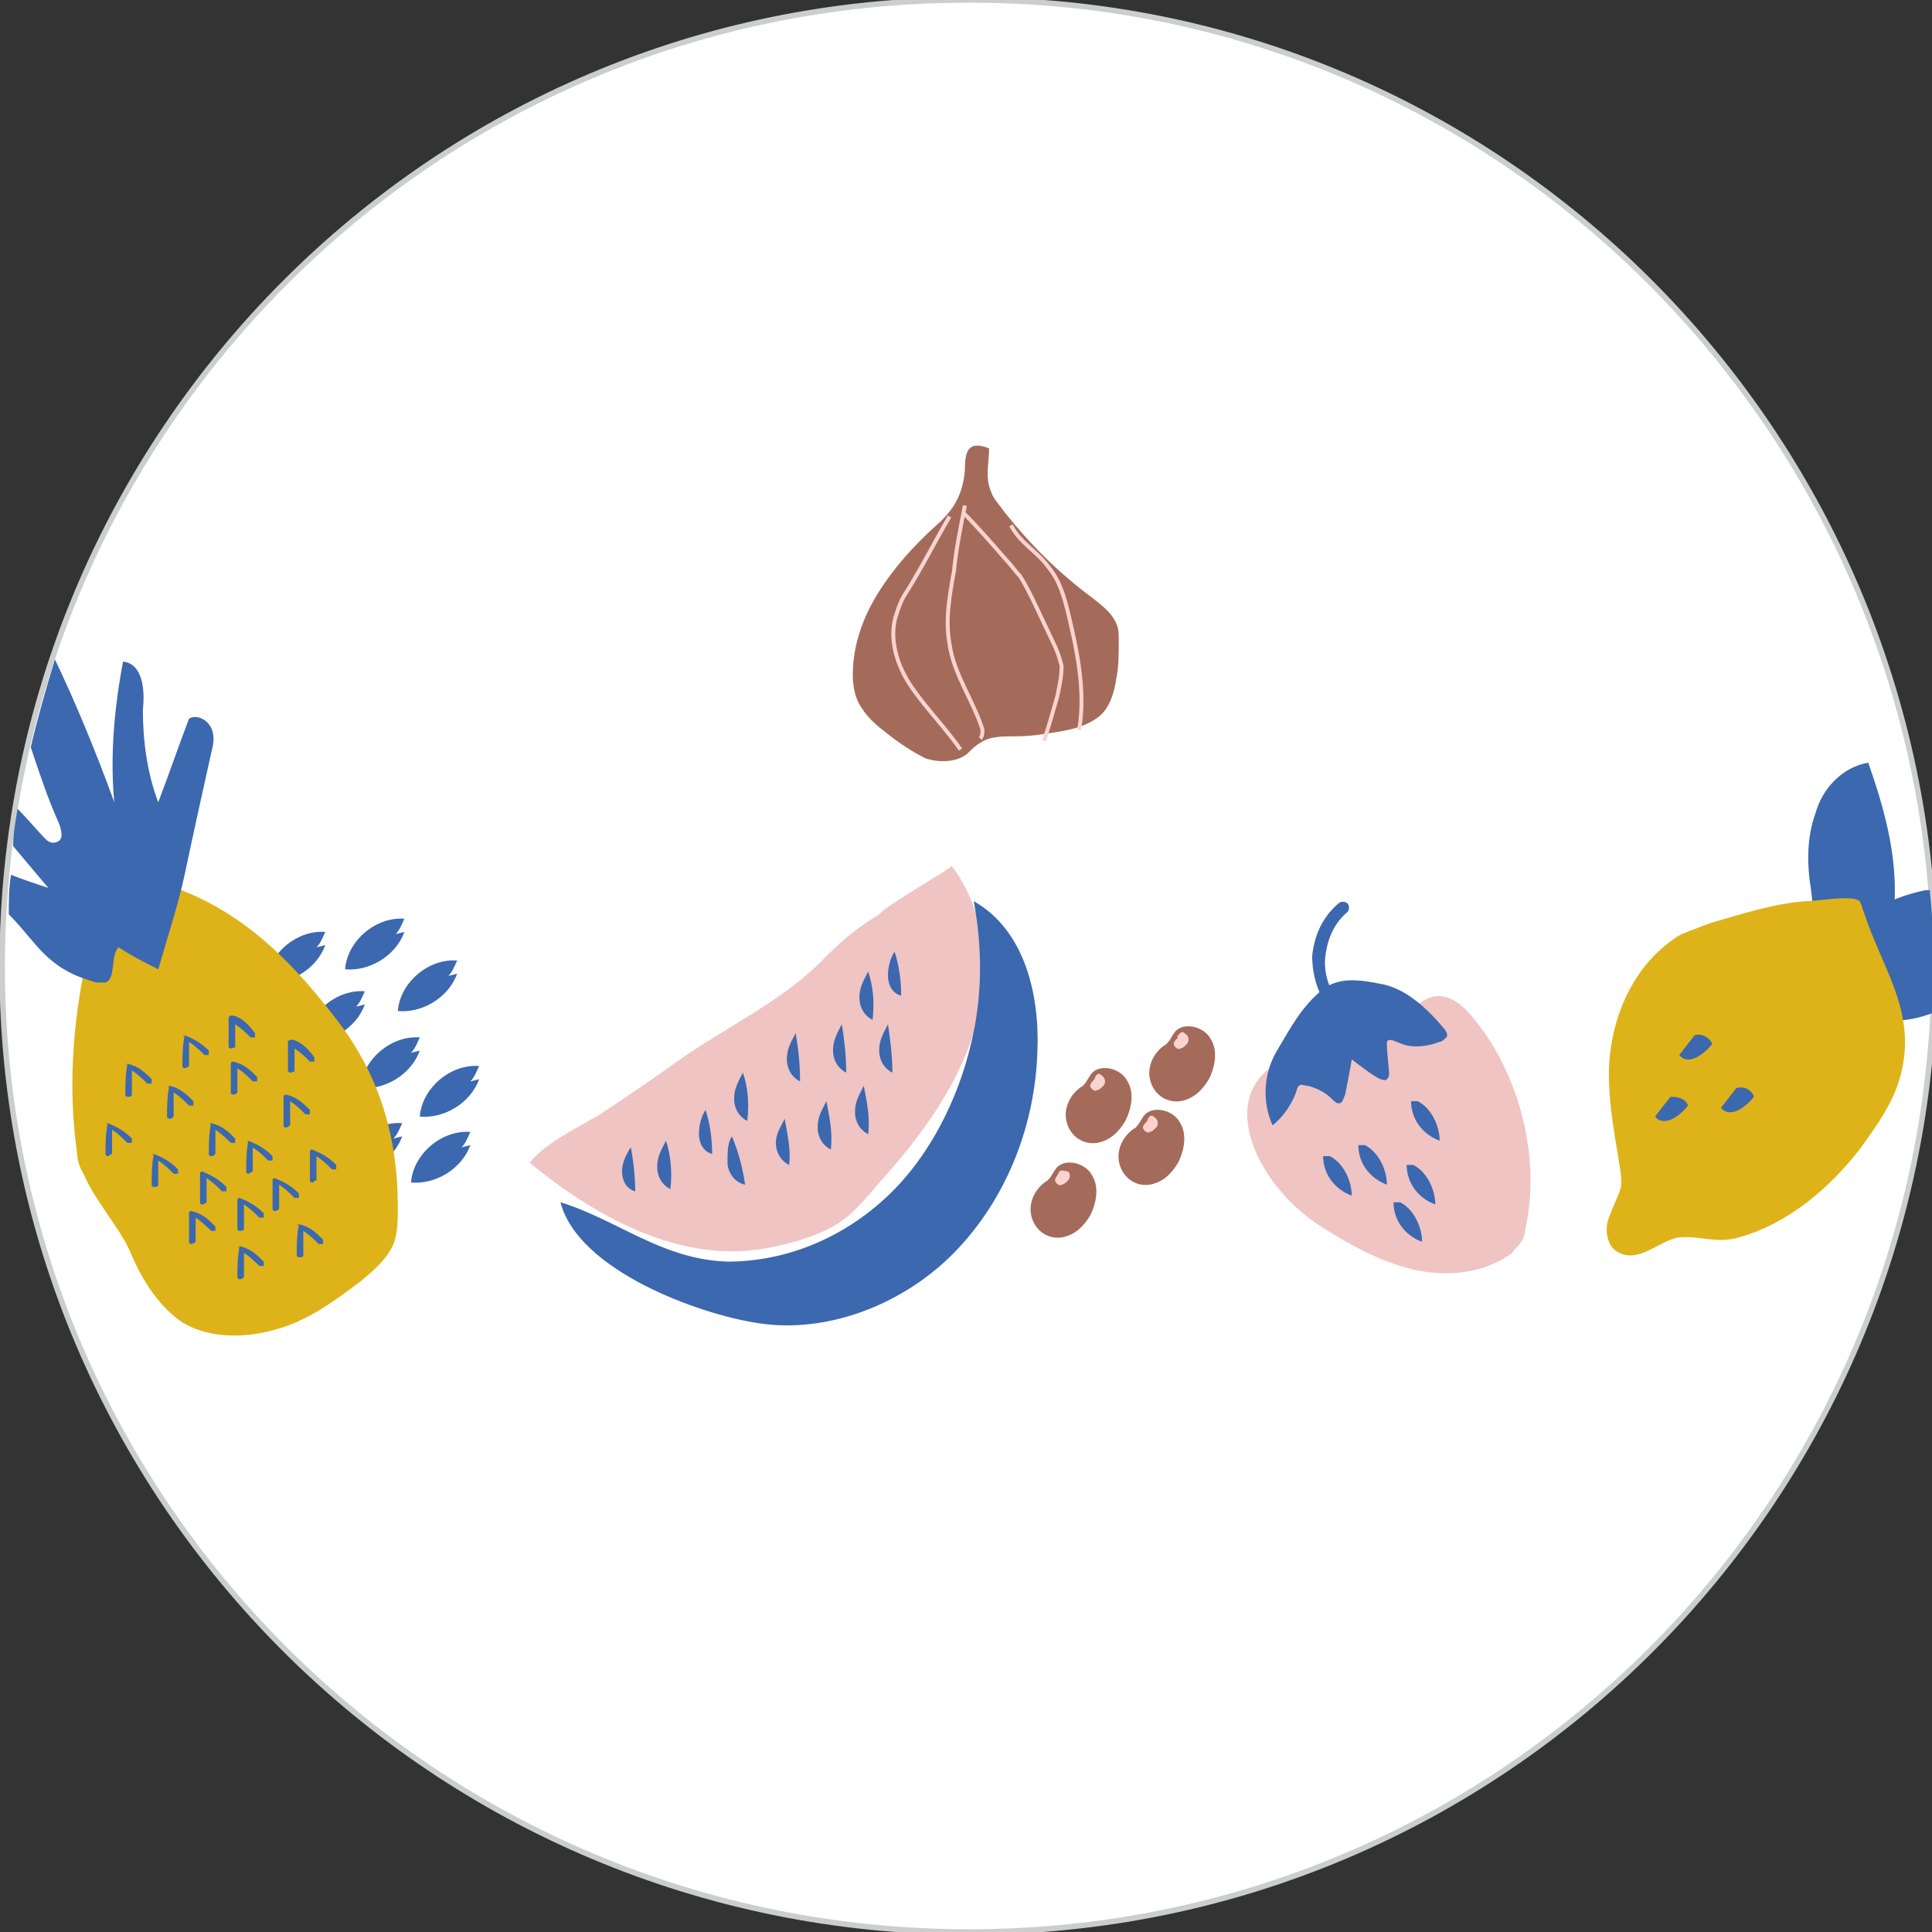 <?xml version="1.0" encoding="utf-8"?>
<!-- Generator: Adobe Illustrator 25.4.1, SVG Export Plug-In . SVG Version: 6.00 Build 0)  -->
<svg version="1.1" id="Calque_1" xmlns="http://www.w3.org/2000/svg" xmlns:xlink="http://www.w3.org/1999/xlink" x="0px" y="0px"
	 viewBox="0 0 87.9 87.9" style="enable-background:new 0 0 87.9 87.9;" xml:space="preserve">
<rect x="0" y="0" width="87.9" height="87.9" fill="#333333" stroke="none"/>
<style type="text/css">
	.st0{fill:#FFFFFF;stroke:#CCCECE;stroke-width:0.25;stroke-miterlimit:10;}
	.st1{fill:#A46B5A;}
	.st2{fill:none;stroke:#FAD3CF;stroke-width:0.178;stroke-miterlimit:10;}
	.st3{fill:#3B68AF;}
	.st4{fill:#DEB319;}
	.st5{fill:#FAD3CF;}
	.st6{fill:#EFC4C3;}
</style>
<g>
	<g>
		<path class="st0" d="M44,0C19.7,0,0.1,19.7,0.1,44s19.7,43.9,44,43.9S88,68.2,88,43.9C87.9,19.6,68.2-0.1,44,0"/>
		<path class="st1" d="M49.7,27.2c-1.5-1.1-2.8-2.4-4-3.9c-0.2-0.3-0.5-0.6-0.6-0.9c-0.3-0.7-0.1-1.3-0.1-2c-1-0.4-1.1,0.2-1.1,1
			c-0.1,1.1-0.5,1.8-1.3,2.5c-1,0.9-1.9,1.9-2.6,3c-0.7,1.1-1.2,2.4-1.2,3.8c0,0.5,0.1,1.1,0.4,1.5c0.3,0.5,0.8,0.9,1.2,1.2
			c0.5,0.4,1.1,0.8,1.7,1.1c0.6,0.2,1.4,0.2,1.9-0.2c0.2-0.2,0.4-0.4,0.6-0.5c0.4-0.3,1-0.3,1.6-0.3c0.7,0,1.3-0.1,1.9-0.2
			c0.7-0.1,1.4-0.3,1.9-0.7s0.7-1.1,0.8-1.8c0.1-0.5,0.1-1.1,0.1-1.7c0-0.2,0-0.5-0.1-0.7C50.6,27.9,50.2,27.6,49.7,27.2z"/>
		<path class="st2" d="M43.2,23.5c-0.7,1.2-1.3,2.4-2,3.5c-0.2,0.3-0.3,0.6-0.4,0.9c-0.4,1.1,0,2.4,0.7,3.4s1.5,1.8,2.2,2.8"/>
		<path class="st2" d="M43.9,23c-0.2,1-0.4,2-0.5,3c-0.2,1.1-0.4,2.2-0.2,3.3c0.2,1.4,1.1,2.6,1.5,3.9c0,0.1,0,0.3-0.1,0.4"/>
		<path class="st2" d="M43.8,23.3c0.7,0.7,1.3,1.4,2,2.2c0.2,0.2,0.4,0.5,0.6,0.7c0.2,0.3,0.4,0.7,0.6,1.1l0.9,1.9
			c0.2,0.4,0.3,0.7,0.4,1.1c0,0.5-0.1,0.9-0.2,1.4c-0.2,0.7-0.4,1.4-0.6,2"/>
		<path class="st2" d="M46,23.9c0.4,0.8,1.2,1.2,1.7,1.9c0.5,0.6,0.7,1.3,0.9,2.1c0.4,1.7,0.8,3.5,0.5,5.3"/>
		<g>
			<path class="st3" d="M85,34.7c-1.2,0.2-2.1,1.2-2.4,2.3c-0.4,1.1-0.4,2.3-0.2,3.5c0.1,1,0.5,4.8,1.9,5c1.4,0.1,1.9-3.6,1.9-4.5
				C86.3,38.8,85.7,36.7,85,34.7z"/>
			<path class="st3" d="M87.8,40.5c-0.1,0-0.1,0-0.2,0c-6.2,1.3-4.5,7.4,0.3,5.6c0-0.8,0.1-1.5,0.1-2.3C88,42.7,87.9,41.6,87.8,40.5
				z"/>
			<path class="st4" d="M84.8,41.5c-0.1-0.2-0.1-0.4-0.2-0.5c-0.3-0.3-1.9,0-2.4,0c-1.5,0.1-3,0.6-4.4,1l-1.3,0.5
				c-2.2,1.3-3.3,3.9-3.3,6.4c0,1.2,0.2,2.4,0.4,3.6c0.3,1.8,0.2,1.3-0.4,2.9c-0.2,0.5-0.1,1.2,0.3,1.5c1,0.7,2-0.5,2.9-0.6
				s1.7,0.3,2.7,0c2.2-0.6,4.1-2.2,5.5-4c0.8-1.1,1.6-2.2,1.9-3.5C87.2,46,85.6,44,84.8,41.5z"/>
			<path class="st3" d="M77.1,47.1L76.4,48c0.4,0.5,1.1,0,1.5-0.5C77.8,47.2,77.4,47,77.1,47.1z"/>
			<path class="st3" d="M76,49.9l-0.7,0.9c0.4,0.5,1.1,0,1.5-0.5C76.7,50,76.4,49.9,76,49.9z"/>
			<path class="st3" d="M79,49.5l-0.7,0.9c0.4,0.5,1.1,0,1.5-0.5C79.7,49.6,79.4,49.4,79,49.5z"/>
		</g>
		<g>
			<path class="st1" d="M49.7,48.8c-0.2,0.2-0.3,0.6-0.6,0.7l0.4-0.2c-0.6,0.2-1.1,0.9-1,1.6c0.1,0.7,0.7,1.2,1.4,1.1
				c0.6-0.1,1-0.5,1.3-1c0.3-0.6,0.4-1.3,0.1-1.8C51,48.6,50.1,48.4,49.7,48.8z"/>
			<path class="st5" d="M49.9,48.9c-0.1,0.1-0.1,0.2-0.1,0.2c-0.1,0.1-0.2,0.2-0.2,0.3s0.2,0.3,0.3,0.2c0.1,0,0.2-0.1,0.3-0.2
				c0.1-0.1,0.1-0.3,0-0.4C50.1,48.9,50,48.8,49.9,48.9z"/>
			<path class="st1" d="M52.1,50.7c-0.2,0.2-0.3,0.6-0.6,0.7l0.4-0.2c-0.6,0.2-1.1,0.9-1,1.6c0.1,0.7,0.7,1.2,1.4,1.1
				c0.6-0.1,1-0.5,1.3-1c0.3-0.6,0.4-1.3,0.1-1.8C53.4,50.5,52.5,50.3,52.1,50.7z"/>
			<path class="st5" d="M52.3,50.8c-0.1,0.1-0.1,0.2-0.1,0.2c-0.1,0.1-0.2,0.2-0.2,0.3s0.2,0.3,0.3,0.2c0.1,0,0.2-0.1,0.3-0.2
				c0.1-0.1,0.1-0.3,0-0.4C52.5,50.8,52.4,50.7,52.3,50.8z"/>
			<path class="st1" d="M48.1,53.1c-0.2,0.2-0.3,0.6-0.6,0.7l0.4-0.2c-0.6,0.2-1.1,0.9-1,1.6c0.1,0.7,0.7,1.2,1.4,1.1
				c0.6-0.1,1-0.5,1.3-1c0.3-0.6,0.4-1.3,0.1-1.8C49.4,52.9,48.5,52.7,48.1,53.1z"/>
			<path class="st5" d="M48.2,53.3C48.2,53.3,48.1,53.4,48.2,53.3c-0.1,0.2-0.2,0.3-0.2,0.4s0.2,0.3,0.3,0.2c0.1,0,0.2-0.1,0.3-0.2
				c0.1-0.1,0.1-0.3,0-0.4C48.5,53.3,48.3,53.2,48.2,53.3z"/>
			<path class="st1" d="M53.5,46.9c-0.2,0.2-0.3,0.6-0.6,0.7l0.4-0.2c-0.6,0.2-1.1,0.9-1,1.6s0.7,1.2,1.4,1.1c0.6-0.1,1-0.5,1.3-1
				c0.3-0.6,0.4-1.3,0.1-1.8C54.8,46.7,53.9,46.5,53.5,46.9z"/>
			<path class="st5" d="M53.7,47c-0.1,0.1-0.2,0.2-0.1,0.2c-0.1,0.1-0.2,0.2-0.2,0.3s0.2,0.3,0.3,0.2c0.1,0,0.2-0.1,0.3-0.2
				c0.1-0.1,0.1-0.3,0-0.4C53.9,47,53.8,46.9,53.7,47z"/>
		</g>
		<g>
			<g>
				<path class="st6" d="M40,41.6c-1,0.6-1.7,1.2-2.5,2c-1.8,1.9-4.6,3.2-6.7,4.7c-1.1,0.8-2.3,1.6-3.5,2.4c-1,0.6-2.5,1.3-3.2,2.2
					c2.9,2.4,6.8,4.6,10.7,3.9c1.1-0.2,2.2-0.5,3.1-1c0.9-0.5,1.5-1.3,2.2-2.1c1.8-2,3.4-4.2,4.2-6.7c0.8-2.6,0.6-5.5-1-7.6
					C43.3,39.5,40.3,41.2,40,41.6z"/>
				<path class="st3" d="M44.3,41c0.4,2.1,0.4,4.3-0.1,6.4c-0.6,2.6-1.9,5.2-3.8,7c-2,1.9-4.6,3-7.3,3c-3-0.1-5-1.9-7.6-2.7
					c0.8,3.1,6.3,5.1,9,5.5c3.2,0.5,6.7-0.9,9-3.3c2.3-2.4,3.6-5.7,3.7-9.1C47.3,45.2,46.6,42.3,44.3,41z"/>
				<path class="st3" d="M33.1,52.9c0,0.4,0.3,0.9,0.8,1c-0.1-0.7-0.3-1.5-0.6-2.2C33.1,52,33.1,52.4,33.1,52.9z"/>
				<path class="st3" d="M33.3,51.6L33.3,51.6L33.3,51.6L33.3,51.6z"/>
				<path class="st3" d="M28.3,53.3c0,0.4,0.2,0.8,0.6,0.9c0-0.7-0.1-1.5-0.2-2C28.5,52.5,28.3,52.9,28.3,53.3z"/>
				<path class="st3" d="M29.9,53.1c0,0.4,0.2,0.8,0.6,1c0.1-0.8,0-1.6-0.2-2.2C30.1,52.3,29.9,52.6,29.9,53.1z"/>
				<path class="st3" d="M35.3,52c0,0.4,0.2,0.8,0.6,1c0.1-0.7-0.1-1.5-0.2-2.1C35.5,51.3,35.3,51.6,35.3,52z"/>
				<path class="st3" d="M31.8,51.6c0,0.4,0.2,0.8,0.6,0.9c0-0.7-0.1-1.4-0.3-2C31.9,50.8,31.8,51.2,31.8,51.6z"/>
				<path class="st3" d="M38.9,50.6c0,0.4,0.2,0.8,0.6,1c0.1-0.9-0.1-1.6-0.2-2.2C39.1,49.8,38.9,50.1,38.9,50.6z"/>
				<path class="st3" d="M33.4,50c0,0.4,0.2,0.8,0.6,1c0.1-0.9,0-1.6-0.2-2.2C33.6,49.2,33.4,49.5,33.4,50z"/>
				<path class="st3" d="M39.1,45.4c0,0.4,0.2,0.8,0.6,1c0.1-0.9,0-1.6-0.2-2.2C39.3,44.6,39.1,44.9,39.1,45.4z"/>
				<path class="st3" d="M37.9,47.8c0,0.4,0.2,0.8,0.6,1c0-0.8-0.1-1.6-0.2-2.2C38.1,47,37.9,47.3,37.9,47.8z"/>
				<path class="st3" d="M37.2,51.3c0,0.4,0.2,0.8,0.6,1c0.1-0.9-0.1-1.6-0.2-2.2C37.4,50.5,37.2,50.8,37.2,51.3z"/>
				<path class="st3" d="M35.8,48.2c0,0.4,0.2,0.8,0.6,1c0-0.9-0.1-1.6-0.2-2.2C36,47.4,35.8,47.7,35.8,48.2z"/>
				<path class="st3" d="M40,47.8c0,0.4,0.2,0.8,0.6,1c0-0.8-0.1-1.5-0.2-2.2C40.2,47,40,47.3,40,47.8z"/>
			</g>
			<path class="st3" d="M40.4,44.4c0,0.4,0.2,0.8,0.6,0.9c0-0.7-0.1-1.4-0.3-2C40.5,43.6,40.4,44,40.4,44.4z"/>
		</g>
		<g>
			<g>
				<path class="st6" d="M62.8,47.2c-1.2,0.8-2.1,0.4-3.4,0.7c-4.5,1-2.6,5.8,0.7,7.9c1.4,0.9,2.9,1.7,4.4,2s3.1,0.1,4.3-0.8
					c0.1-0.2,0.3-0.3,0.4-0.5c0.1-0.1,0.2-0.4,0.2-0.6c0.7-3.1-0.2-6.9-2.3-9.5C65.2,44,64.2,46.2,62.8,47.2z"/>
			</g>
			<g>
				<path class="st3" d="M64.1,45.3c-0.3-0.2-0.7-0.4-1.1-0.5c-1-0.2-2-0.4-2.8,0.2c-1,0.8-1.5,1.8-2.1,2.8s-0.7,2.3-0.2,3.4
					c0.5-0.4,0.9-1,1.1-1.6c0-0.1,0.1-0.2,0.1-0.2c0.1-0.1,0.2,0,0.4,0c0.4,0.1,0.8,0.3,1.1,0.6c0.1,0.1,0.2,0.2,0.3,0.2
					c0.2,0,0.2-0.2,0.3-0.4c0.1-0.5,0.2-1,0.3-1.6c0.4,0.3,0.9,0.7,1.3,0.9c0.1,0,0.2,0.1,0.3,0s0.1-0.2,0.1-0.3l-0.1-1.1
					c0-0.1,0-0.2,0-0.3c0.1-0.2,0.4,0,0.7,0.1c0.5,0.2,1.2,0.1,1.7-0.1c0.1,0,0.2-0.1,0.3-0.2c0.1-0.1,0-0.3-0.1-0.4
					C65.2,46.2,64.7,45.7,64.1,45.3z"/>
			</g>
			<g>
				<path class="st3" d="M60.9,41.1c-0.7,0.6-1.1,1.4-1.2,2.4c0,0.9,0.3,1.9,0.9,2.5c0.1,0.1,0.2,0.1,0.3,0.1
					c0.2-0.1,0.2-0.3,0.1-0.4c-0.5-0.6-0.8-1.4-0.7-2.2s0.4-1.5,1-2c0.1-0.1,0.1-0.3,0-0.4C61.2,41,61,41,60.9,41.1z"/>
			</g>
			<g>
				<path class="st3" d="M62.1,52.1h-0.3c0,0.8,0.5,1.5,1.3,1.8C63.1,53.2,62.7,52.4,62.1,52.1z"/>
			</g>
			<g>
				<path class="st3" d="M64.5,50.1h-0.3c0,0.8,0.5,1.5,1.3,1.8C65.5,51.2,65.1,50.4,64.5,50.1z"/>
			</g>
			<g>
				<path class="st3" d="M64.3,53H64c0,0.8,0.5,1.5,1.3,1.8C65.3,54.1,64.9,53.3,64.3,53z"/>
			</g>
			<g>
				<path class="st3" d="M63.7,54.7h-0.3c0,0.8,0.5,1.5,1.3,1.8C64.7,55.8,64.3,55,63.7,54.7z"/>
			</g>
			<g>
				<path class="st3" d="M60.5,52.6h-0.3c0,0.8,0.5,1.5,1.3,1.8C61.5,53.7,61.1,52.9,60.5,52.6z"/>
			</g>
		</g>
	</g>
	<g>
		<g>
			<path class="st3" d="M18.7,53.8c1.1,0.1,2.3-0.6,2.7-1.7L21,52.2c0.2-0.2,0.3-0.5,0.4-0.7C20.1,51.4,18.8,52.5,18.7,53.8z"/>
			<path class="st3" d="M15.6,53.4c1.1,0.1,2.3-0.6,2.7-1.7l-0.4,0.1c0.2-0.2,0.3-0.5,0.4-0.7C17,51,15.7,52.1,15.6,53.4z"/>
			<path class="st3" d="M19.1,50.8c1.1,0.1,2.3-0.6,2.7-1.7l-0.4,0.1c0.2-0.2,0.3-0.5,0.4-0.7C20.5,48.4,19.2,49.5,19.1,50.8z"/>
			<path class="st3" d="M16.4,49.5c1.1,0.1,2.3-0.6,2.7-1.7l-0.4,0.1c0.2-0.2,0.3-0.5,0.4-0.7C17.8,47.1,16.5,48.2,16.4,49.5z"/>
			<path class="st3" d="M12.3,50.8c1.1,0.1,2.3-0.6,2.7-1.7l-0.4,0.1c0.2-0.2,0.3-0.5,0.4-0.7C13.7,48.4,12.4,49.5,12.3,50.8z"/>
			<path class="st3" d="M13.9,47.4c1.1,0.1,2.3-0.6,2.7-1.7l-0.4,0.1c0.2-0.2,0.3-0.5,0.4-0.7C15.3,45,14,46.1,13.9,47.4z"/>
			<path class="st3" d="M12.1,44.7c1.1,0.1,2.3-0.6,2.7-1.7l-0.4,0.1c0.2-0.2,0.3-0.5,0.4-0.7C13.5,42.3,12.2,43.4,12.1,44.7z"/>
			<path class="st3" d="M15.7,44.1c1.1,0.1,2.3-0.6,2.7-1.7L18,42.5c0.2-0.2,0.3-0.5,0.4-0.7C17.1,41.7,15.8,42.8,15.7,44.1z"/>
			<path class="st3" d="M18.1,46c1.1,0.1,2.3-0.6,2.7-1.7l-0.4,0.1c0.2-0.2,0.3-0.5,0.4-0.7C19.5,43.6,18.2,44.7,18.1,46z"/>
		</g>
		<path class="st3" d="M10.5,48.1c1.1,0.1,2.3-0.6,2.7-1.7l-0.4,0.1c0.2-0.2,0.3-0.5,0.4-0.7C11.9,45.7,10.6,46.8,10.5,48.1z"/>
	</g>
	<g>
		<g>
			<path class="st4" d="M8.5,40.6c-1.8-0.8-3.5-0.2-4.2,1.8c-0.2,0.4-0.3,0.9-0.4,1.4c-0.6,2.8-0.8,5.8-0.4,8.6c0,0.3,0.1,0.7,0.3,1
				c0.5,1.2,1.6,2.4,2.1,3.5c0.5,1.2,1.2,2.4,2.3,3.2c1.2,0.8,2.9,0.8,4.3,0.4c1.5-0.4,2.7-1.3,3.9-2.2c0.6-0.5,1.2-1,1.5-1.7
				c0.2-0.5,0.2-1.1,0.2-1.7c0-3.1-0.8-5.9-2.7-8.4S11.4,41.8,8.5,40.6z"/>
		</g>
		<g>
			<path class="st3" d="M10.9,54.5c-0.1,0-0.1,0.1-0.1,0.1c0,0.4,0,0.9,0,1.3c0,0,0,0.1,0.1,0.1s0.2,0,0.2-0.1c0-0.4,0-0.7,0-1.1
				c0.3,0.2,0.5,0.4,0.7,0.6c0.1,0,0.1,0,0.2,0c0-0.1,0-0.1,0-0.2C11.7,54.9,11.4,54.7,10.9,54.5C11,54.5,10.9,54.5,10.9,54.5z"/>
		</g>
		<g>
			<path class="st3" d="M12.5,53.6c-0.1,0-0.1,0.1-0.1,0.1c0,0.4,0,0.9,0,1.3c0,0,0,0.1,0.1,0.1s0.2-0.1,0.2-0.1c0-0.4,0-0.7,0-1.1
				c0.3,0.2,0.5,0.4,0.7,0.6c0.1,0,0.1,0,0.2,0c0-0.1,0-0.1,0-0.2C13.3,54,13,53.8,12.5,53.6L12.5,53.6z"/>
		</g>
		<g>
			<path class="st3" d="M10.9,56.7C10.8,56.7,10.8,56.8,10.9,56.7c-0.1,0.5-0.1,1-0.1,1.4c0,0,0,0.1,0.1,0.1s0.1,0,0.2-0.1
				c0-0.4,0-0.7,0-1.1c0.3,0.2,0.5,0.4,0.7,0.6c0.1,0,0.1,0,0.2,0c0-0.1,0-0.1,0-0.2C11.7,57.1,11.4,56.8,10.9,56.7L10.9,56.7z"/>
		</g>
		<g>
			<path class="st3" d="M13.6,55.7C13.5,55.7,13.5,55.8,13.6,55.7c-0.1,0.5-0.1,1-0.1,1.4c0,0,0,0.1,0.1,0.1s0.2,0,0.2-0.1
				c0-0.4,0-0.7,0-1.1c0.3,0.2,0.5,0.4,0.7,0.6c0.1,0,0.1,0,0.2,0c0-0.1,0-0.1,0-0.2C14.4,56.1,14.1,55.8,13.6,55.7L13.6,55.7z"/>
		</g>
		<g>
			<path class="st3" d="M11.3,51.9C11.2,51.9,11.2,52,11.3,51.9c-0.1,0.5-0.1,1-0.1,1.4c0,0,0,0.1,0.1,0.1s0.1-0.1,0.2-0.1
				c0-0.4,0-0.7,0-1.1c0.3,0.2,0.5,0.4,0.7,0.6c0.1,0,0.1,0,0.2,0c0-0.1,0-0.1,0-0.2C12.1,52.3,11.8,52.1,11.3,51.9L11.3,51.9z"/>
		</g>
		<g>
			<path class="st3" d="M8.4,47.1C8.3,47.1,8.3,47.2,8.4,47.1c-0.1,0.5-0.1,1-0.1,1.4c0,0,0,0.1,0.1,0.1s0.2-0.1,0.2-0.1
				c0-0.4,0-0.7,0-1.1c0.3,0.2,0.5,0.4,0.7,0.6c0.1,0,0.1,0,0.2,0c0-0.1,0-0.1,0-0.2C9.2,47.5,8.9,47.3,8.4,47.1L8.4,47.1z"/>
		</g>
		<g>
			<path class="st3" d="M9.6,51.1C9.5,51.1,9.5,51.2,9.6,51.1c-0.1,0.5-0.1,1-0.1,1.4c0,0,0,0.1,0.1,0.1s0.1,0,0.2-0.1
				c0-0.4,0-0.7,0-1.1c0.3,0.2,0.5,0.4,0.7,0.6c0.1,0,0.1,0,0.2,0c0-0.1,0-0.1,0-0.2C10.4,51.5,10.1,51.2,9.6,51.1L9.6,51.1z"/>
		</g>
		<g>
			<path class="st3" d="M5.8,48.4C5.7,48.4,5.7,48.5,5.8,48.4c-0.1,0.5-0.1,1-0.1,1.4c0,0,0,0.1,0.1,0.1s0.2,0,0.2-0.1
				c0-0.4,0-0.7,0-1.1c0.3,0.2,0.5,0.4,0.7,0.6c0.1,0,0.1,0,0.2,0c0-0.1,0-0.1,0-0.2C6.6,48.8,6.3,48.5,5.8,48.4L5.8,48.4z"/>
		</g>
		<g>
			<path class="st3" d="M7.7,49.4C7.6,49.4,7.6,49.5,7.7,49.4c-0.1,0.5-0.1,1-0.1,1.4c0,0,0,0.1,0.1,0.1s0.1,0,0.2-0.1
				c0-0.4,0-0.7,0-1.1c0.3,0.2,0.5,0.4,0.7,0.6c0.1,0,0.1,0,0.2,0c0-0.1,0-0.1,0-0.2C8.5,49.8,8.2,49.5,7.7,49.4L7.7,49.4z"/>
		</g>
		<g>
			<path class="st3" d="M13,49.8c-0.1,0-0.1,0.1-0.1,0.1c0,0.4,0,0.9,0,1.3c0,0,0,0.1,0.1,0.1s0.2-0.1,0.2-0.1c0-0.4,0-0.7,0-1.1
				c0.3,0.2,0.5,0.4,0.7,0.6c0.1,0,0.1,0,0.2,0c0-0.1,0-0.1,0-0.2C13.8,50.2,13.5,49.9,13,49.8L13,49.8z"/>
		</g>
		<g>
			<path class="st3" d="M13.3,47.3L13.3,47.3c-0.2,0-0.2,0.1-0.2,0.1c0,0.4,0,0.9,0,1.3c0,0,0,0.1,0.1,0.1s0.2-0.1,0.2,0
				c0-0.4,0-0.7,0-1.1c0.3,0.2,0.5,0.4,0.7,0.6c0.1,0,0.1,0,0.2,0c0-0.1,0-0.1,0-0.2C14,47.7,13.7,47.4,13.3,47.3z"/>
		</g>
		<g>
			<path class="st3" d="M10.6,48.3c-0.1,0-0.1,0.1-0.1,0.1c0,0.4,0,0.9,0,1.3c0,0,0,0.1,0.1,0.1s0.1,0,0.2-0.1c0-0.4,0-0.7,0-1.1
				c0.3,0.2,0.5,0.4,0.7,0.6c0.1,0,0.1,0,0.2,0c0-0.1,0-0.1,0-0.2C11.4,48.7,11.1,48.4,10.6,48.3C10.7,48.3,10.6,48.3,10.6,48.3z"/>
		</g>
		<g>
			<path class="st3" d="M10.6,46.2L10.6,46.2c-0.2,0-0.2,0.1-0.2,0.1c0,0.4,0,0.9,0,1.3c0,0,0,0.1,0.1,0.1s0.2-0.1,0.2,0
				c0-0.4,0-0.7,0-1.1c0.3,0.2,0.5,0.4,0.7,0.6c0.1,0,0.1,0,0.2,0c0-0.1,0-0.1,0-0.2C11.3,46.6,11,46.3,10.6,46.2z"/>
		</g>
		<g>
			<path class="st3" d="M9.2,53.3c-0.1,0-0.1,0.1-0.1,0.1c0,0.4,0,0.9,0,1.3c0,0,0,0.1,0.1,0.1s0.2-0.1,0.2-0.1c0-0.4,0-0.7,0-1.1
				c0.3,0.2,0.5,0.4,0.7,0.6c0.1,0,0.1,0,0.2,0c0-0.1,0-0.1,0-0.2C10,53.7,9.7,53.5,9.2,53.3L9.2,53.3z"/>
		</g>
		<g>
			<path class="st3" d="M7,52.5C6.9,52.5,6.9,52.6,7,52.5c-0.1,0.5-0.1,1-0.1,1.4c0,0,0,0.1,0.1,0.1s0.2,0,0.2-0.1
				c0-0.4,0-0.7,0-1.1c0.3,0.2,0.5,0.4,0.7,0.6c0.1,0,0.1,0,0.2,0c0-0.1,0-0.1,0-0.2C7.8,52.9,7.5,52.7,7,52.5L7,52.5z"/>
		</g>
		<g>
			<path class="st3" d="M4.9,51.1C4.8,51.1,4.8,51.2,4.9,51.1c-0.1,0.5-0.1,1-0.1,1.4c0,0,0,0.1,0.1,0.1s0.1-0.1,0.2-0.1
				c0-0.4,0-0.7,0-1.1c0.3,0.2,0.5,0.4,0.7,0.6c0.1,0,0.1,0,0.2,0c0-0.1,0-0.1,0-0.2C5.7,51.5,5.4,51.3,4.9,51.1L4.9,51.1z"/>
		</g>
		<g>
			<path class="st3" d="M14.2,52.3c-0.1,0-0.1,0.1-0.1,0.1c0,0.4,0,0.9,0,1.3c0,0,0,0.1,0.1,0.1s0.1-0.1,0.2-0.1c0-0.4,0-0.7,0-1.1
				c0.3,0.2,0.5,0.4,0.7,0.6c0.1,0,0.1,0,0.2,0c0-0.1,0-0.1,0-0.2C15,52.7,14.7,52.5,14.2,52.3L14.2,52.3z"/>
		</g>
		<g>
			<path class="st3" d="M8.7,55.1c-0.1,0-0.1,0.1-0.1,0.1c0,0.4,0,0.9,0,1.3c0,0,0,0.1,0.1,0.1s0.2-0.1,0.2-0.1c0-0.4,0-0.7,0-1.1
				c0.3,0.2,0.5,0.4,0.7,0.6c0.1,0,0.1,0,0.2,0c0-0.1,0-0.1,0-0.2C9.5,55.5,9.2,55.2,8.7,55.1L8.7,55.1z"/>
		</g>
		<g>
			<path class="st3" d="M4.4,44.7c0.1,0,0.3,0,0.4,0c0.5-0.2,0.2-1.2,0.6-1.6c0.6,0.4,1.2,0.7,1.8,1c0.4-1.4,0.9-2.9,1.2-4.3
				c0.4-1.9,0.8-3.7,1.2-5.5c0.1-0.4,0.2-0.8,0-1.2s-0.7-0.6-1-0.4c-0.5,1.3-0.9,2.5-1.4,3.8c-0.5-1.3-0.7-2.8-0.7-4.2
				c0.1-0.9,0-2.1-0.9-2.2c-0.4,2.1-0.6,4.3-0.4,6.4c-0.8-2.2-1.7-4.4-2.7-6.5c-0.4,1.3-0.8,2.7-1.1,4c0.4,1.2,0.8,2.4,1.3,3.5
				c0.1,0.3,0.2,0.7-0.1,0.8c-0.2,0.1-0.4,0-0.5-0.1c-0.4-0.4-0.8-0.9-1.3-1.4c-0.1,0.6-0.2,1.1-0.2,1.7c0.5,0.6,1.1,1.3,1.6,1.9
				C1.6,40.2,1,40,0.5,39.8c-0.1,0.6-0.1,1.2-0.1,1.8C1.7,42.9,2.1,44.1,4.4,44.7z"/>
		</g>
	</g>
</g>
</svg>
